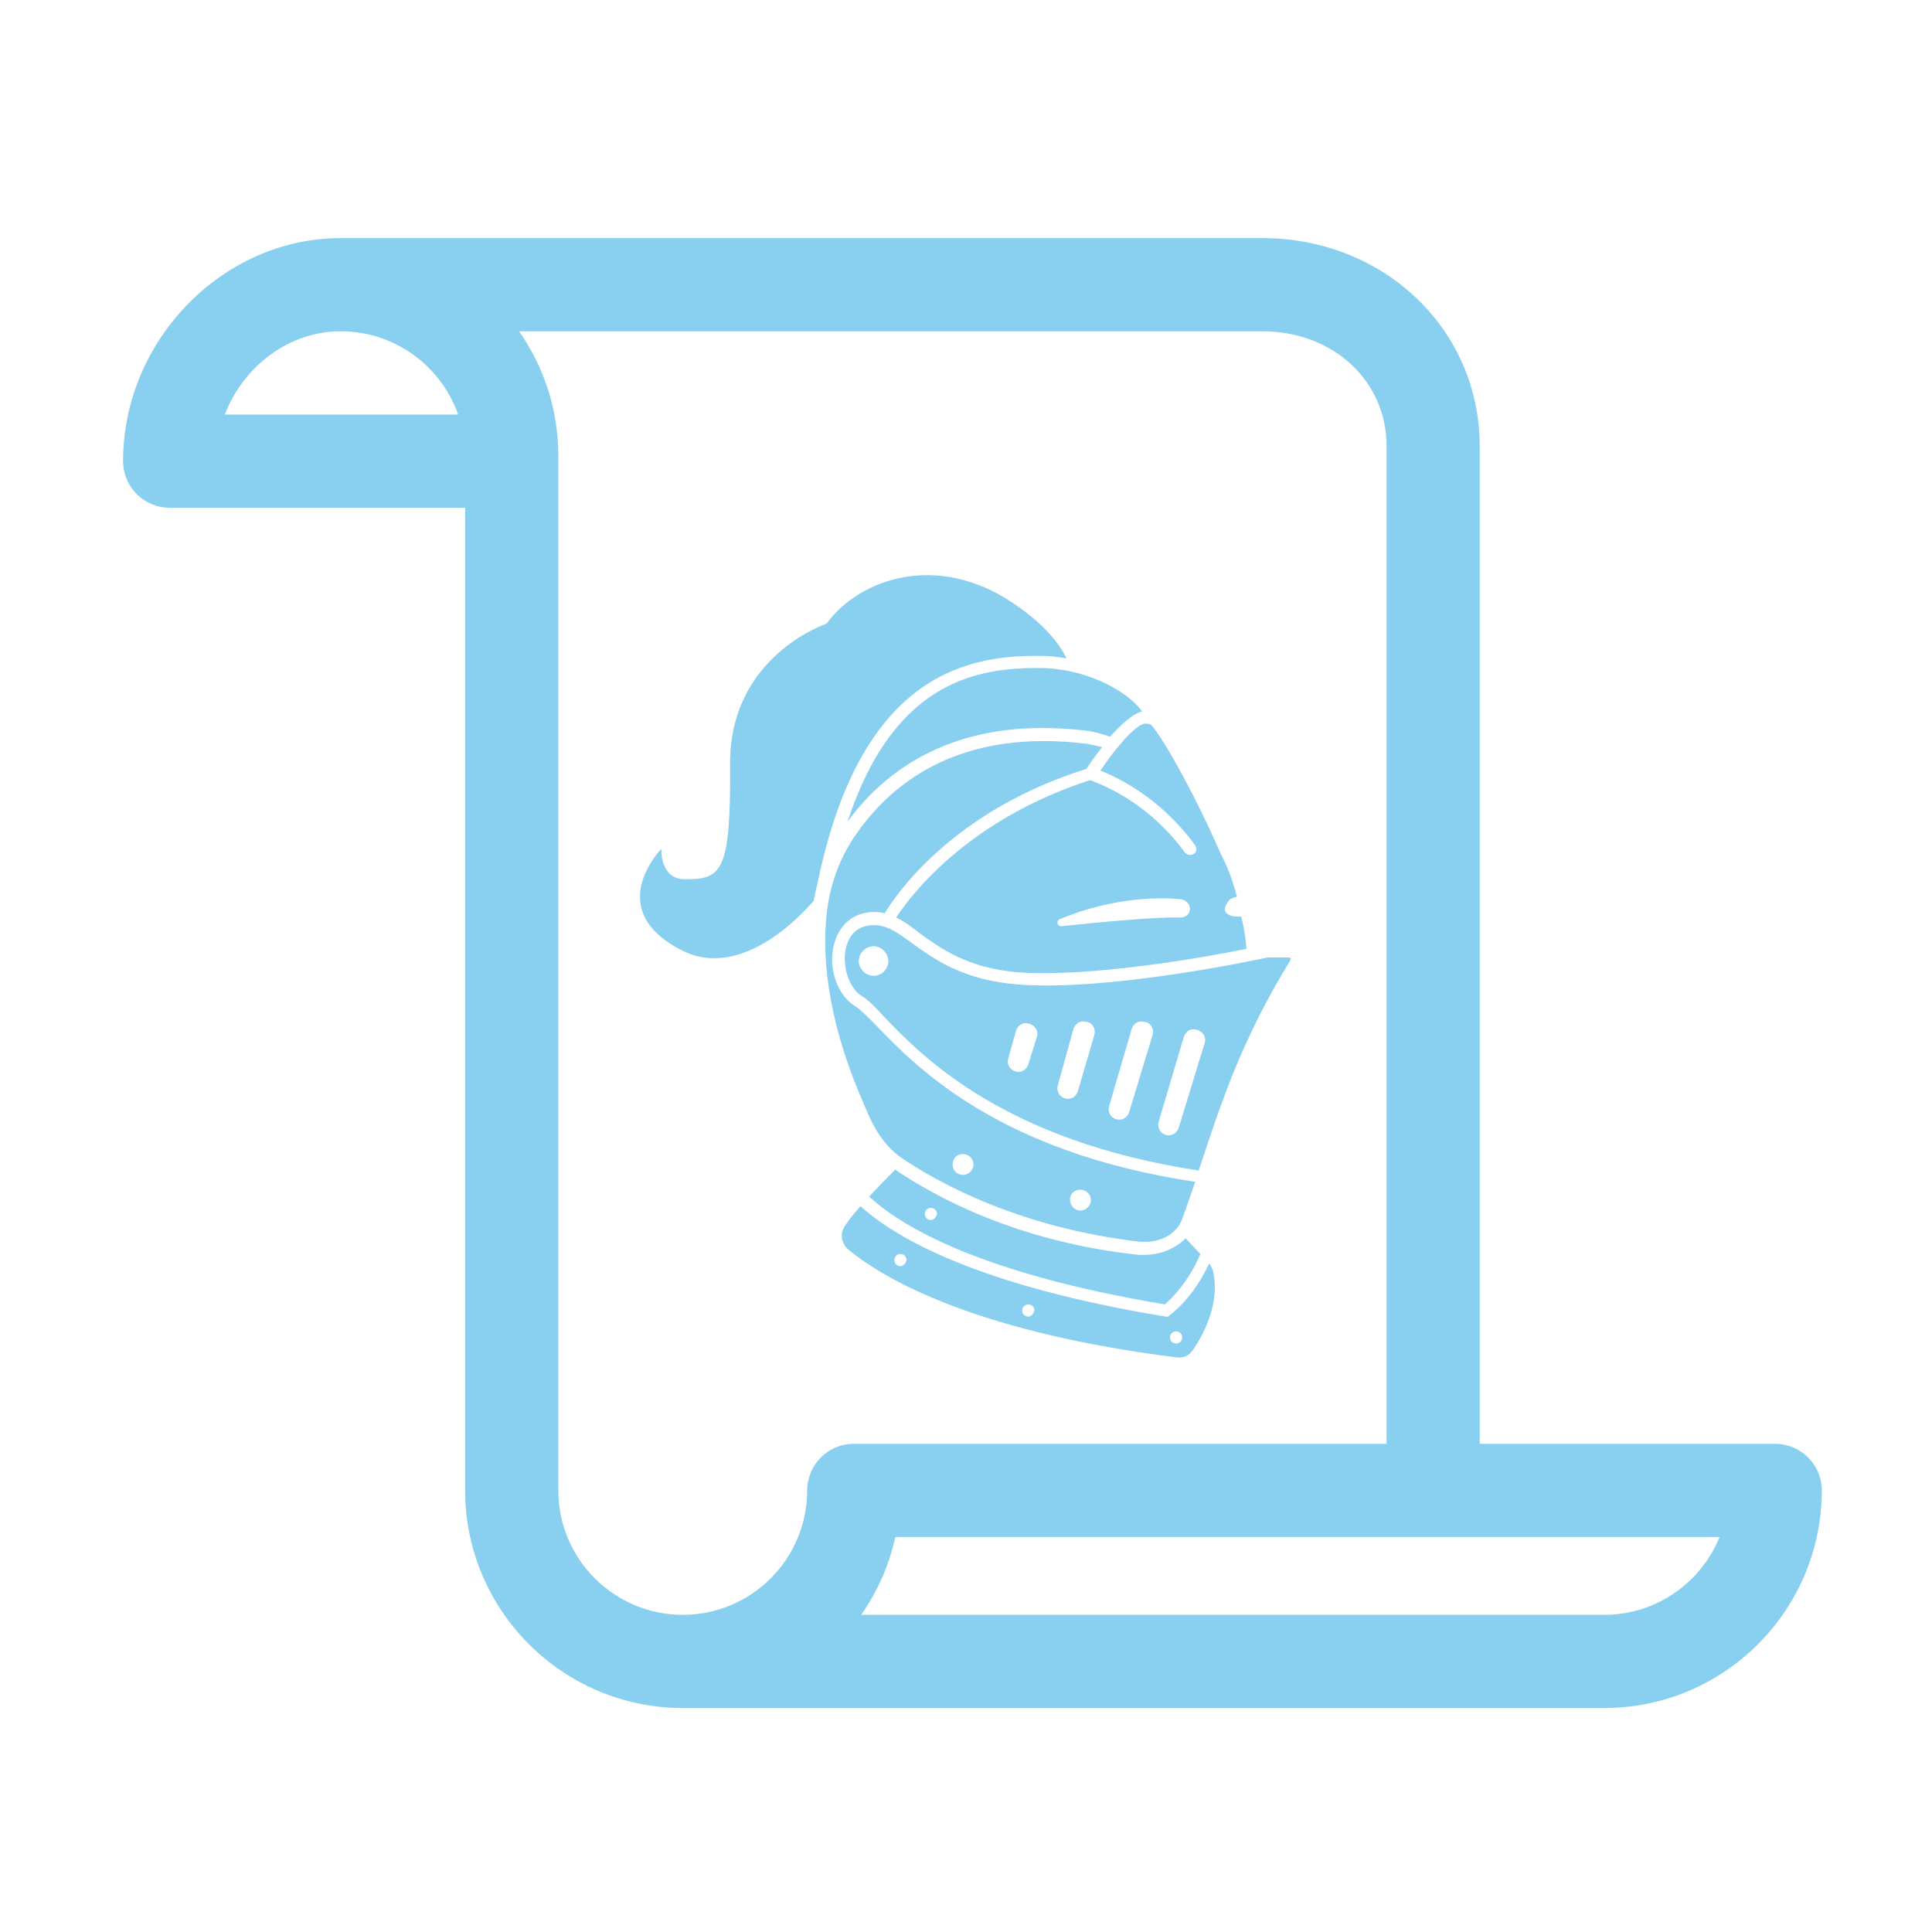<svg fill="#89cff0" enable-background="new 0 0 100 100" version="1.1" viewBox="0 0 100 100" xml:space="preserve" xmlns="http://www.w3.org/2000/svg" xmlns:cc="http://creativecommons.org/ns#" xmlns:dc="http://purl.org/dc/elements/1.1/" xmlns:rdf="http://www.w3.org/1999/02/22-rdf-syntax-ns#"><path d="m91.884 74.732h-15.294v-51.637c0-6.04-4.946-10.771-11.262-10.771h-47.694c-6.104 0-11.263 5.287-11.263 11.546 0 1.332 1.079 2.411 2.41 2.411h15.294v50.862c0 6.211 5.053 11.264 11.264 11.264h47.692c6.211 0 11.264-5.053 11.264-11.264 0-1.331-1.079-2.411-2.411-2.411zm-80.246-53.273c0.952-2.495 3.313-4.312 5.996-4.312 2.807 0 5.199 1.803 6.081 4.312h-12.077zm30.141 55.685c0 3.552-2.889 6.44-6.44 6.44s-6.441-2.889-6.441-6.44v-53.557c0-2.395-0.753-4.614-2.031-6.44h38.462c3.671 0 6.44 2.558 6.44 5.948v51.638h-27.578c-1.332-1e-3 -2.412 1.079-2.412 2.411zm41.252 6.44h-38.457c0.836-1.193 1.446-2.559 1.768-4.029h42.662c-0.955 2.361-3.273 4.029-5.973 4.029z"/><g transform="matrix(.45 0 0 .45 27.483 27.511)"><path d="m78 84.2c-1.8 3.9-4.3 5.8-4.5 5.9l-0.2 0.2h-0.3c-21.3-3.5-30.9-8.9-35.1-12.7-0.7 0.8-1.3 1.5-1.8 2.3-0.6 0.8-0.4 1.9 0.3 2.6 3.2 2.7 13.2 9.4 37.9 12.5 0.7 0.1 1.4-0.2 1.8-0.8 1.2-1.7 3.3-5.6 2.3-9.3-0.1-0.2-0.2-0.5-0.4-0.7zm-35.5 0.3c-0.4 0-0.7-0.3-0.7-0.7s0.3-0.7 0.7-0.7 0.7 0.3 0.7 0.7c-0.1 0.4-0.4 0.7-0.7 0.7zm14.7 5.8c-0.4 0-0.7-0.3-0.7-0.7s0.3-0.7 0.7-0.7 0.7 0.3 0.7 0.7c-0.1 0.4-0.4 0.7-0.7 0.7zm17 3.1c-0.4 0-0.7-0.3-0.7-0.7s0.3-0.7 0.7-0.7 0.7 0.3 0.7 0.7-0.3 0.7-0.7 0.7z"/><path d="m42.7 72.1c4.3 2.9 13.6 8 27.4 9.6h0.6c1.9 0 3.6-1 4.2-2.6 0.5-1.4 1-2.8 1.5-4.3-22.7-3.4-32.2-13.3-36.8-18.1-1-1-1.8-1.8-2.3-2.1-2-1.2-3.1-4.2-2.5-6.9 0.5-2.2 2-3.7 4.1-3.9 0.6-0.1 1.2 0 1.8 0.1 1-1.7 7.5-11.7 23.2-16.6 0.3-0.5 1-1.5 1.8-2.5-1.2-0.3-1.9-0.4-1.9-0.4-1.7-0.2-3.3-0.3-4.8-0.3-12 0-18.4 6-21.8 11-1.6 2.4-2.7 5.2-3.1 8.2-0.9 6.6 0.6 14.5 4.3 22.8 0.9 2.3 2.2 4.6 4.3 6zm20.5 3.6c0.6 0 1.2 0.5 1.2 1.2 0 0.6-0.5 1.2-1.2 1.2s-1.2-0.6-1.2-1.3c0-0.6 0.5-1.1 1.2-1.1zm-13.5-4.1c0.6 0 1.2 0.5 1.2 1.2 0 0.6-0.5 1.2-1.2 1.2s-1.2-0.5-1.2-1.2 0.5-1.2 1.2-1.2z"/><path d="m58.1 15.7c-7.6 0-16.6 2.2-21.7 17.7 3.7-5.1 10.5-10.8 22.4-10.8 1.6 0 3.3 0.1 5 0.3 0 0 1.1 0.1 2.8 0.7 1.2-1.3 2.5-2.6 3.7-2.9-1.8-2.5-6.7-5-11.8-5z"/><path d="m65.5 27.5c2 0.8 6.9 3.1 10.9 8.6 0.2 0.3 0.2 0.8-0.2 1-0.1 0.1-0.3 0.1-0.4 0.1-0.2 0-0.4-0.1-0.6-0.3-4.3-5.9-9.8-7.9-10.9-8.3-14.5 4.7-20.9 13.7-22.3 15.8 0.9 0.4 1.8 1.1 2.7 1.8 2.5 1.8 5.5 4 11.3 4.5 8.3 0.6 21.4-1.7 26.3-2.7-0.1-1.3-0.3-2.5-0.6-3.7-0.5 0-1.1 0-1.4-0.2-0.8-0.4-0.5-1 0-1.7 0.2-0.2 0.5-0.3 0.9-0.4-0.5-1.9-1.1-3.5-1.9-5-2.4-5.6-6.3-12.9-8-14.8-0.2-0.1-0.5-0.1-0.7-0.1-1.1 0.1-3.5 3-5.1 5.4zm9.2 16.9c-2.9-0.1-9.9 0.6-13.7 1-0.5 0-0.6-0.6-0.2-0.8 6.5-2.7 11.9-2.5 14-2.3 0.5 0.1 1 0.5 1 1.1s-0.5 1-1.1 1z"/><path d="m87.4 49.1-0.1-0.1h-2.6c-1.4 0.3-18.3 3.9-28.7 3.1-6.3-0.5-9.6-2.9-12.1-4.7-1.8-1.3-3.1-2.3-4.9-2.1-2 0.2-2.6 1.8-2.8 2.7-0.4 2.1 0.4 4.5 1.8 5.4 0.7 0.4 1.5 1.2 2.6 2.4 4.5 4.7 13.9 14.3 36.2 17.7l0.3-0.9c2.2-6.6 4.6-14.1 10.2-23.2 0.1-0.2 0.1-0.3 0.1-0.3zm-48 2c-0.9 0-1.7-0.8-1.7-1.7s0.8-1.7 1.7-1.7 1.7 0.8 1.7 1.7-0.7 1.7-1.7 1.7zm18.8 7-1 3.2c-0.2 0.6-0.8 1-1.5 0.8-0.6-0.2-1-0.8-0.8-1.5l0.9-3.2c0.2-0.6 0.8-1 1.4-0.8h0.1c0.7 0.2 1.1 0.9 0.9 1.5zm6.6-0.2-1.9 6.5c-0.2 0.6-0.8 1-1.5 0.8-0.6-0.2-1-0.8-0.8-1.5l1.8-6.5c0.2-0.6 0.8-1 1.4-0.8h0.1c0.7 0.1 1.1 0.8 0.9 1.5zm6.7 0-2.7 8.9c-0.2 0.6-0.8 1-1.5 0.8-0.6-0.2-1-0.8-0.8-1.5l2.6-8.9c0.2-0.6 0.8-1 1.4-0.8h0.1c0.7 0.1 1.1 0.8 0.9 1.5zm6 0.9-3 9.8c-0.2 0.6-0.8 1-1.5 0.8-0.6-0.2-1-0.8-0.8-1.5l2.9-9.8c0.2-0.6 0.8-1 1.4-0.8h0.1c0.7 0.2 1.1 0.9 0.9 1.5z"/><path d="m58.1 14.3h0.4c1 0 2.1 0.1 3.1 0.3-0.8-1.7-2.6-4-6.2-6.4-8.8-5.9-17.7-2.7-21.4 2.4 0 0-11.2 3.7-11.1 16.2s-1 13.2-5.2 13.2c-2.9 0-2.7-3.5-2.7-3.5s-6.9 7 2.4 11.7c4.9 2.5 10.6-0.6 15.1-5.7l0.6-2.7c4.9-22.9 16.6-25.5 25-25.5z"/><path d="m70.6 83.2h-0.7c-14.1-1.5-23.6-6.8-28-9.8-0.7 0.7-1.8 1.8-3 3.1 3.9 3.6 13.1 8.9 34 12.4 0.7-0.6 2.7-2.5 4.1-5.8l-1.7-1.8c-1.1 1.1-2.8 1.9-4.7 1.9zm-24.6-4c-0.4 0-0.7-0.3-0.7-0.7s0.3-0.7 0.7-0.7 0.7 0.3 0.7 0.7c-0.1 0.4-0.4 0.7-0.7 0.7z"/></g></svg>
